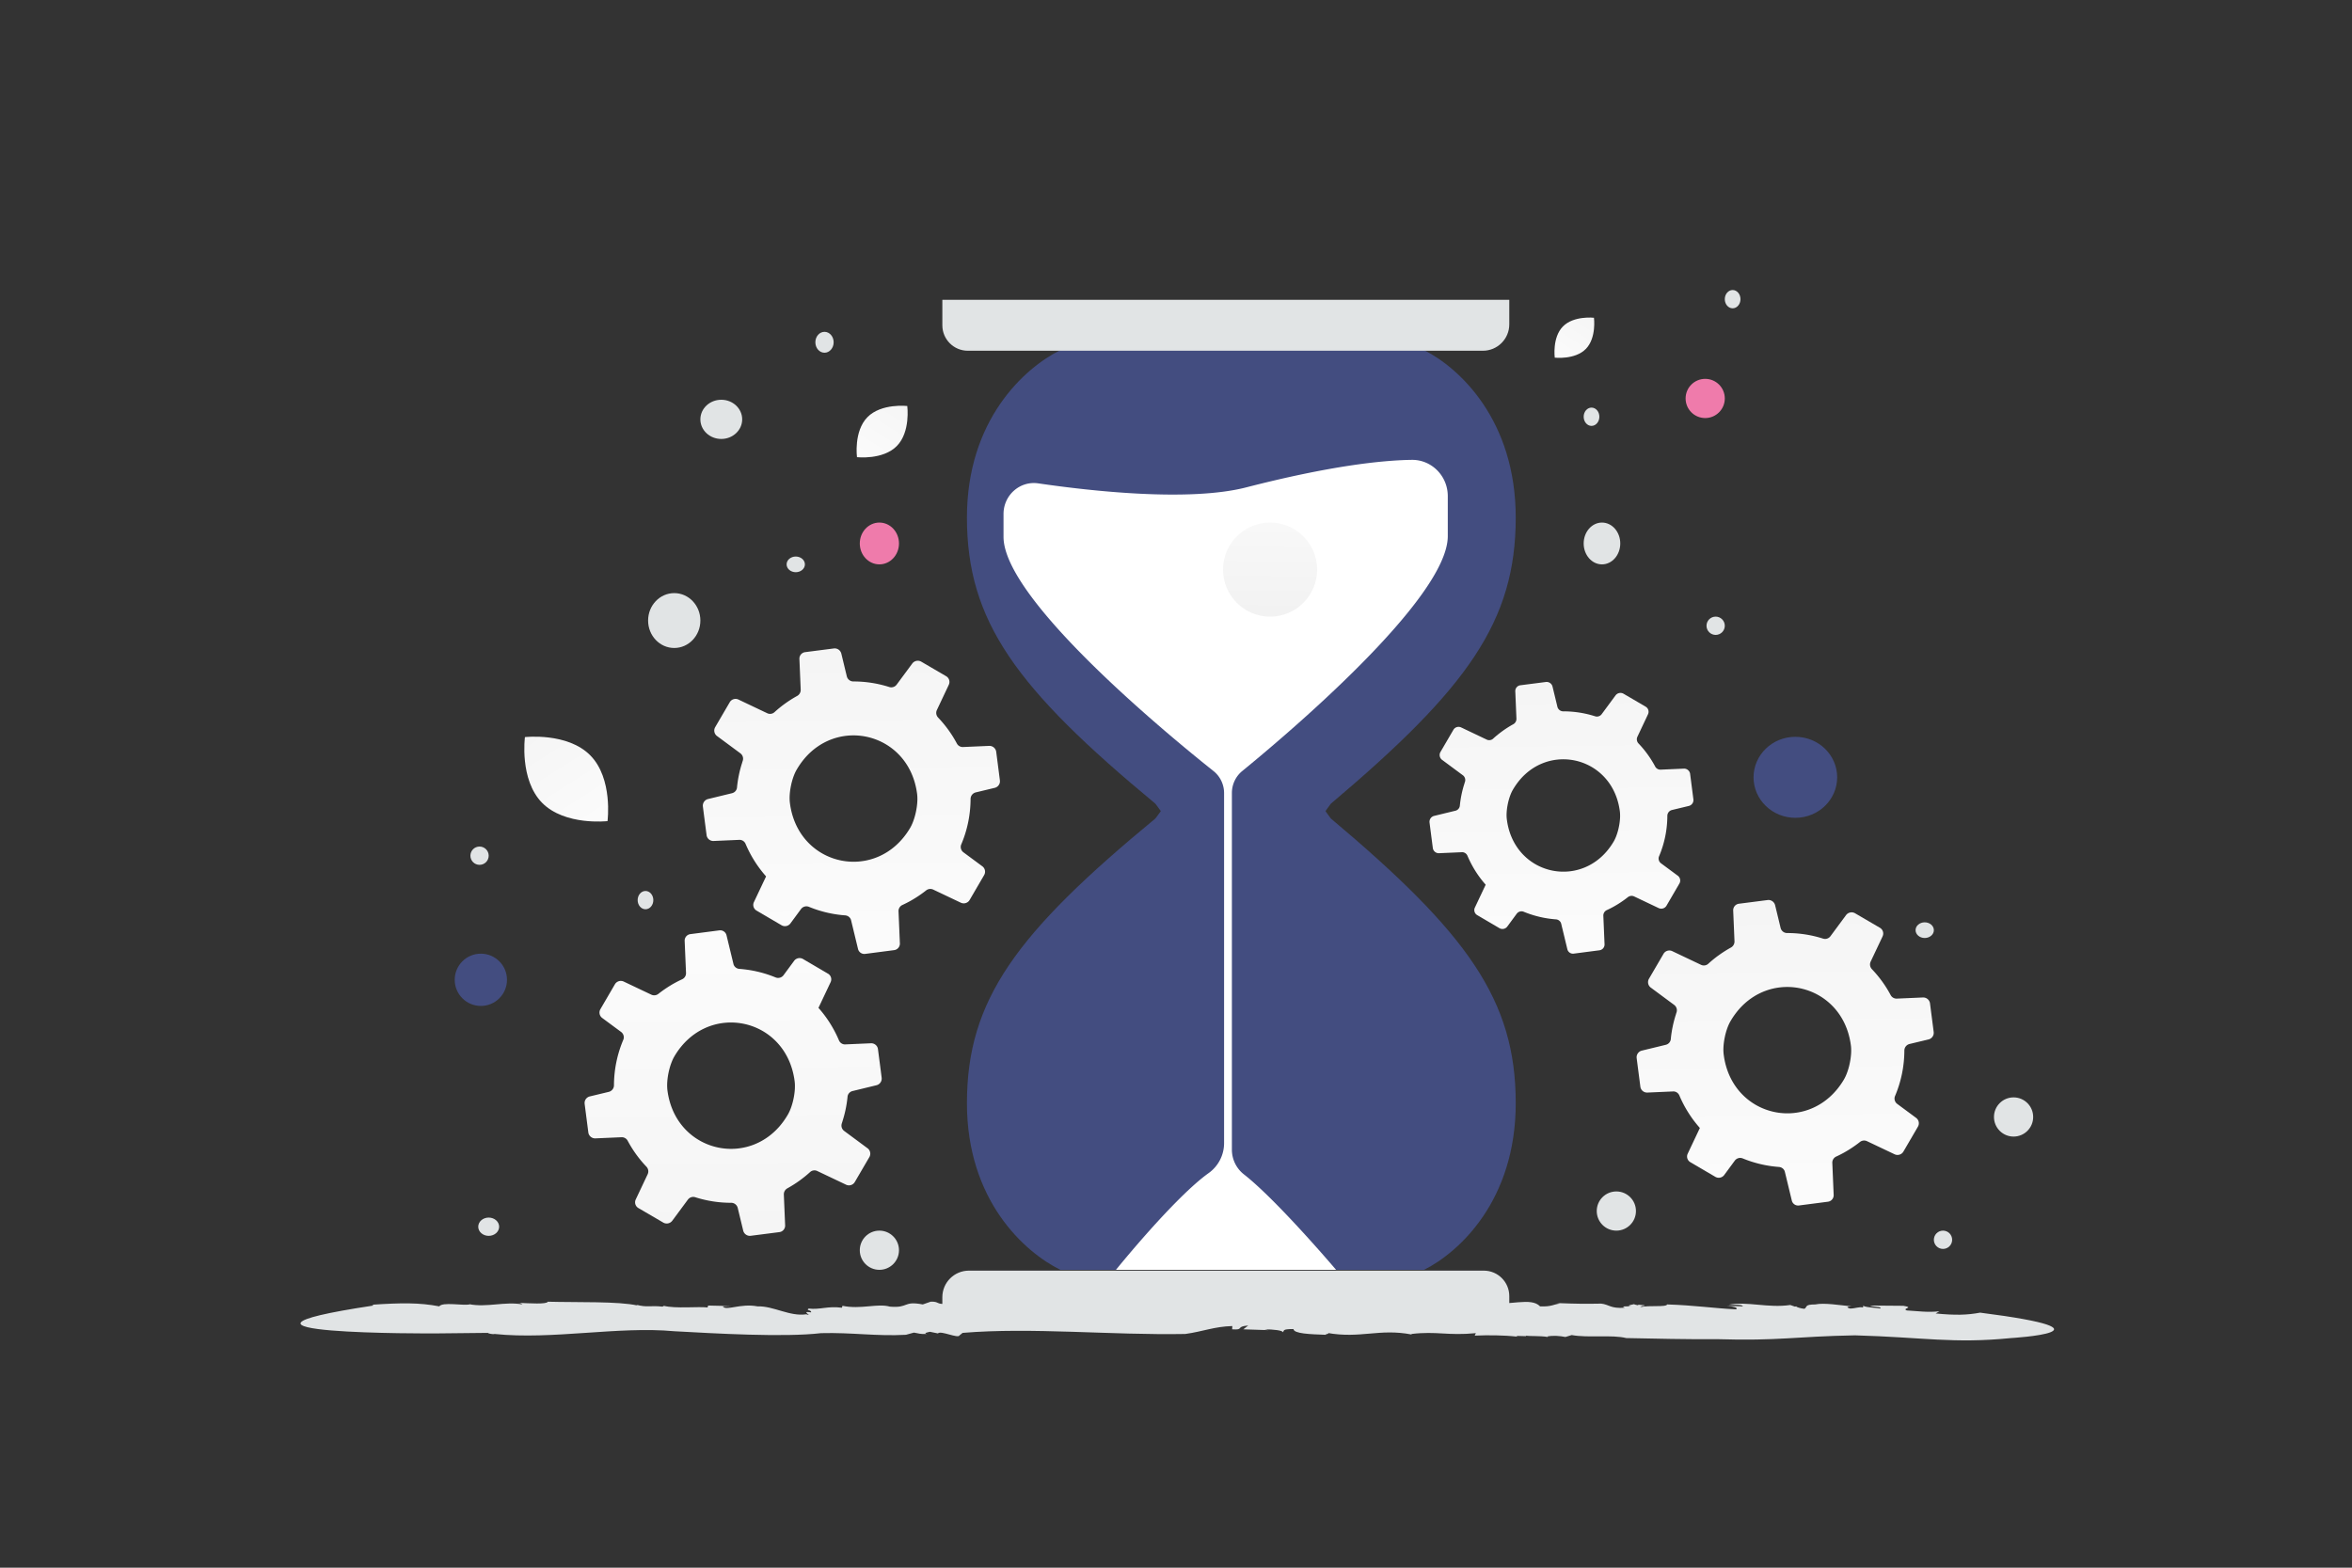 <svg width="900" height="600" viewBox="0 0 900 600" fill="none" xmlns="http://www.w3.org/2000/svg"><rect x="0" y="0" width="900" height="600" fill="#333333" stroke="none"/><path fill="transparent" d="M0 0h900v600H0z"/><path d="M577.533 505.8H360.591v-9.327c0-5.61 4.554-10.163 10.175-10.163h197.01c5.388 0 9.757 4.364 9.757 9.745v9.745z" fill="#E1E4E5"/><path d="M476 134v201h-21.326c0-8.961-8.362-21.988-12.544-27.381C388.816 263.437 370 237.791 370 198.096c0-37.337 21.953-57.251 35.751-64.096H476zm0 0v201h20.923c0-8.961 8.205-21.988 12.308-27.381C561.539 263.437 580 237.791 580 198.096c0-37.337-21.538-57.251-35.077-64.096H476z" fill="#434d80"/><path d="M476 486V286h-21.326c0 8.916-8.362 21.878-12.544 27.245-53.314 43.962-72.13 69.48-72.13 108.978 0 37.152 21.953 56.966 35.751 63.777H476zm0 0V286h20.923c0 8.916 8.205 21.878 12.308 27.245C561.539 357.207 580 382.725 580 422.223c0 37.152-21.538 56.966-35.077 63.777H476z" fill="#434d80"/><path d="M540.168 176.002c-11.499.178-31.272 2.292-63.261 10.521-21.901 5.632-59.659 1.392-79.632-1.528C390.268 183.971 384 189.51 384 196.73v8.741c0 24.089 63.556 76.271 80.363 89.646 2.547 2.026 4.035 5.135 4.035 8.429v133.956c0 4.575-2.212 8.834-5.886 11.457C449.295 458.393 427.023 486 427.023 486h84.234s-22.588-26.642-35.267-36.533a11.999 11.999 0 0 1-4.602-9.464V303.509c0-3.276 1.459-6.374 3.969-8.422C491.834 281.631 554 229.256 554 205.185v-15.293c0-7.758-6.225-14.009-13.832-13.89z" fill="#fff"/><path d="M567.413 134.241H370.348c-5.388 0-9.757-4.364-9.757-9.745v-9.745h216.942v9.382c0 5.585-4.529 10.108-10.12 10.108z" fill="#E1E4E5"/><path d="M207.43 307.255c8.725 8.88 25.039 7.007 25.039 7.007s2.159-16.269-6.574-25.143c-8.724-8.88-25.03-7.013-25.03-7.013s-2.159 16.269 6.565 25.149z" fill="url(#a)"/><path d="M606.818 133.557c-4.142 4.215-11.886 3.326-11.886 3.326s-1.025-7.723 3.12-11.935c4.142-4.215 11.882-3.329 11.882-3.329s1.025 7.723-3.116 11.938z" fill="url(#b)"/><path d="M343.176 170.703c-5.313 5.408-15.248 4.268-15.248 4.268s-1.315-9.908 4.003-15.312c5.313-5.407 15.243-4.271 15.243-4.271s1.315 9.908-3.998 15.315z" fill="url(#c)"/><path d="M709.876 511.071c-23.004.419-29.092 2.198-52.972 1.465-11.374.105-23.514-.209-34.634-.418-5.286-1.361-14.583 0-20.853-1.151l-2.406.732c-2.151-.419-4.667-.628-6.854-.209l.146.209c-3.209-.523-6.854-.209-8.422-.523l.146.209-3.901-.104.656.313c-5.614-.627-11.374-.628-16.478-.418l.437-.942c-10.9 1.046-14.874-.837-24.681.314l.146.209c-12.432-2.407-19.614 1.675-32.41-.628 1.604.314-.693.419-.547.733-5.906-.21-12.177-.419-12.286-2.198-4.302 0-3.5.523-4.047 1.256.036-.733-3.719-1.151-7.073-1.151l1.531.314-9.624-.314 1.896-1.466c-5.104.419-1.313 1.78-6.162 1.466l.073-1.256c-7.036.209-11.192 2.093-18.009 3.035-28.364.523-58.842-2.617-85.2-.419l-1.167.942c-.51 1.361-7.291-1.988-8.276-.733l-3.062-.627c-.875.209-2.698.523-1.167.837-2.843.104-2.916-.21-4.958-.524l-3.062.838c-11.192.628-20.708-.942-32.483-.628-14.146 1.674-40.795.105-56.144-.733-21.582-1.988-46.665 3.349-68.758 1.047-.729.209-2.588-.209-2.552-.419l-20.233.209s-98.033.524-23.551-10.675l-.511-.314c11.083-.732 18.046-.837 25.666.628 1.203-1.779 9.078-.209 11.666-.733l-.255-.104c6.744 1.36 13.89-1.151 20.416.104-.255-.104-.401-.627-1.896-.627 4.739.209 11.229.628 11.593-.419 11.338.314 27.124-.209 34.379 1.465l-.51-.314c4.12 1.151 5.359.209 9.989.733.255-.105.583-.21.51-.314 4.521 1.151 13.161.209 16.771.628l.218-.733 8.969.209-3.354.105c1.166 1.884 6.781-1.256 13.27 0 6.088-.209 12.359 3.977 18.666 3.035 3.026.942-2.661-1.465 1.859-.732.146-1.047-2.114-.628-.948-1.466 4.412.524 7.255-1.046 12.724-.314l.219-.732c7.109 1.465 13.416-1.047 18.155.314 7.328.628 4.922-2.303 12.578-.838l2.989-1.046c3.281-.209 2.334 1.256 5.979.732-.219-.627 4.594-.523 2.443-1.151 8.203-1.046 16.661 1.465 27.488-.314 2.334 1.256 7.802.524 9.552 1.465.292-.523 10.901-.104 4.812-1.36-.51-.105-1.458-.105-1.385.105l-.729-.733c6.161-1.465 11.192.837 17.317.523-1.823.21-4.229.21-2.625.733l5.687-.105-1.166-.628 8.458-.418-1.167.837c4.12-.419 5.578-1.779 10.244-.628 2.115.628-3.9 1.047.438 1.361 5.541-.524 13.817-1.361 20.853-1.57-.656.942 1.24.837 3.208 1.046l.219-.732c7.474 1.046 2.735-1.675 10.172-.838l-.657-.523 1.969 1.675c6.708 1.57 3.609-1.57 11.047.523-2.953-.105-1.386 1.674 2.224 1.36l-.912-.732c2.005.209 2.661.523 4.01.314-1.203-.419-.619-1.047 2.334-.942l-1.969-.942 5.578 1.361c4.302-.838 11.119.209 12.906-.838 0 0 9.26-.523 11.374.628-1.859-.732 3.245-1.046 1.786-1.884 2.407.838 9.479 1.466 12.323.628l-.547-.104c10.5-.942 17.937 1.256 27.343.104-.438.942 4.557.419 3.317 1.57 9.734 1.151 17.755-2.407 21.291 1.256 4.448.209 5.25-.837 7.547-1.047l-1.058-.209c8.313.314 10.719.314 16.88.209 3.062.314 3.573 1.989 9.078 1.57-1.787-.627.474-.523 2.515-.523-1.312-.105-1.713-.314.985-.837.364.209.984.314 1.531.418.036 0 .146-.104.073-.209 3.427.21 2.843.419 1.239.523.073.105-.036.21-.547.419 3.573-.837 9.953.105 10.391-1.047 10.353.314 17.754 1.466 26.358 1.884.984-.628-1.057-1.151-3.536-1.36l6.124.209c-.036-.837-3.499-.523-5.395-.628 7.291-1.36 15.02 1.361 23.551.105l1.786.628.511-.105c-.037.314 1.896.837 3.135.942 1.203-.733-.073-1.675 4.156-1.675 3.354-.732 9.479.315 13.854.733-2.37.105-1.604.523-.583.837 2.114 0 3.317-.732 4.958-.418l.218-.942c-.838.942 5.505 1.046 6.307 1.36 1.204-.732-3.281-.628-3.791-1.151 8.458.105 4.229 0 12.723.105 4.521.732-.838.942 1.349 1.779 3.974.209 7.875.837 12.469.314l-1.459.837c7.51.733 11.995.628 17.026-.314 55.852 7.117 11.775 9.734 11.775 9.734-22.093 2.198-33.431-.314-59.607-1.047z" fill="#E1E4E5"/><path d="m235.302 376.704-5.431 9.321-.128.222a2.574 2.574 0 0 0 .692 3.357l7.239 5.356c.12.089.23.185.328.288.681.728.906 1.806.495 2.735a44.963 44.963 0 0 0-3.56 17.413 2.752 2.752 0 0 1-.109.715 2.616 2.616 0 0 1-1.859 1.771l-7.307 1.753a2.615 2.615 0 0 0-1.902 1.937 2.817 2.817 0 0 0-.045.903l1.407 10.928a2.627 2.627 0 0 0 2.723 2.285l9.987-.436c.984-.04 1.9.487 2.357 1.363a47.525 47.525 0 0 0 2.193 3.678 44.829 44.829 0 0 0 4.957 6.211l.007.011c.752.788.943 1.932.478 2.916l-4.341 9.179-.213.464a2.536 2.536 0 0 0 1.012 3.283l9.519 5.56a2.649 2.649 0 0 0 3.449-.71l5.96-8.062a2.556 2.556 0 0 1 2.865-.92 44.983 44.983 0 0 0 13.732 2.119 2.576 2.576 0 0 1 2.49 1.98l2.094 8.66a2.623 2.623 0 0 0 2.894 1.988l10.965-1.407a2.51 2.51 0 0 0 2.184-2.598l-.495-11.748a2.633 2.633 0 0 1 1.355-2.417 45.71 45.71 0 0 0 8.655-6.187 2.492 2.492 0 0 1 2.793-.429l11.021 5.237a2.58 2.58 0 0 0 3.329-1.029l5.581-9.558a2.595 2.595 0 0 0-.411-3.114c-.084-.083-.176-.174-.282-.242l-8.935-6.621a2.554 2.554 0 0 1-.991-2.652c.018-.089.035-.176.071-.261.089-.259.176-.5.24-.772a44.89 44.89 0 0 0 1.948-9.399c.087-1.07.875-1.96 1.938-2.206l9.141-2.219a2.622 2.622 0 0 0 1.974-2.891l-.308-2.431-1.102-8.479c-.163-1.332-1.328-2.305-2.673-2.255l-9.838.429c-1.052.053-2.002-.572-2.413-1.541a45.496 45.496 0 0 0-3.992-7.434 44.667 44.667 0 0 0-3.856-5.011l.915-1.924 3.735-7.905a2.5 2.5 0 0 0-.488-2.864 2.286 2.286 0 0 0-.527-.401l-9.571-5.616a2.598 2.598 0 0 0-3.365.699l-4.062 5.516a2.575 2.575 0 0 1-3.018.854 45.124 45.124 0 0 0-13.868-3.272c-1.125-.081-2.054-.859-2.289-1.929L278 357.946a2.482 2.482 0 0 0-2.724-1.869l-11.083 1.439a2.512 2.512 0 0 0-2.205 2.613l.519 12.222a2.559 2.559 0 0 1-1.511 2.459 43.352 43.352 0 0 0-6.022 3.368 45.205 45.205 0 0 0-3.042 2.203 2.59 2.59 0 0 1-2.688.313l-10.566-5.017a2.615 2.615 0 0 0-3.376 1.027zm22.879 49.779c-1.361-2.653-2.316-5.666-2.768-9.029-.104-.713-.134-1.519-.128-2.367.076-3.652 1.173-8.073 2.787-10.814 12.379-20.949 41.938-15.234 45.837 8.445.059.389.119.779.168 1.177.475 3.699-.695 9.395-2.555 12.621a30.115 30.115 0 0 1-3.235 4.569c-11.749 13.511-32.346 10.506-40.106-4.602z" fill="url(#d)"/><path d="m371.027 344.455 5.432-9.32.128-.223a2.572 2.572 0 0 0-.693-3.356l-7.238-5.356a2.476 2.476 0 0 1-.328-.288c-.681-.729-.906-1.806-.496-2.736a44.944 44.944 0 0 0 3.561-17.412c.004-.249.043-.489.108-.715a2.615 2.615 0 0 1 1.86-1.771l7.307-1.753a2.618 2.618 0 0 0 1.902-1.937c.058-.284.082-.591.045-.904l-1.408-10.927a2.626 2.626 0 0 0-2.723-2.285l-9.987.436a2.538 2.538 0 0 1-2.357-1.363 44.83 44.83 0 0 0-7.15-9.89l-.006-.01a2.59 2.59 0 0 1-.478-2.916l4.34-9.18.213-.464a2.534 2.534 0 0 0-1.011-3.282l-9.519-5.56a2.65 2.65 0 0 0-3.45.71l-5.959 8.062a2.557 2.557 0 0 1-2.866.92 45.008 45.008 0 0 0-13.731-2.12 2.576 2.576 0 0 1-2.491-1.979l-2.093-8.661a2.623 2.623 0 0 0-2.894-1.987l-10.966 1.407a2.51 2.51 0 0 0-2.183 2.598l.495 11.748a2.632 2.632 0 0 1-1.355 2.416 45.637 45.637 0 0 0-8.655 6.188 2.495 2.495 0 0 1-2.794.429l-11.02-5.237a2.58 2.58 0 0 0-3.329 1.029l-5.581 9.557a2.597 2.597 0 0 0 .41 3.115c.085.082.177.174.282.242l8.935 6.621c.834.61 1.231 1.65.992 2.651-.018.089-.035.177-.072.262-.089.259-.175.499-.239.771a44.899 44.899 0 0 0-1.948 9.4c-.088 1.069-.876 1.96-1.938 2.206l-9.141 2.219a2.624 2.624 0 0 0-1.975 2.891l.309 2.431 1.101 8.478a2.584 2.584 0 0 0 2.674 2.256l9.837-.429c1.052-.053 2.002.572 2.414 1.541a45.37 45.37 0 0 0 7.848 12.444l-.915 1.925-3.736 7.905a2.498 2.498 0 0 0 .489 2.863c.151.16.328.288.526.402l9.572 5.616a2.598 2.598 0 0 0 3.364-.699l4.063-5.516a2.574 2.574 0 0 1 3.018-.854 45.118 45.118 0 0 0 13.867 3.272c1.126.081 2.055.859 2.29 1.928l2.646 10.949a2.482 2.482 0 0 0 2.724 1.87l11.083-1.44a2.511 2.511 0 0 0 2.204-2.612l-.518-12.223a2.56 2.56 0 0 1 1.51-2.458 43.523 43.523 0 0 0 6.023-3.368 45.293 45.293 0 0 0 3.041-2.204 2.591 2.591 0 0 1 2.688-.312l10.567 5.017a2.613 2.613 0 0 0 3.375-1.028zm-22.878-49.778c1.36 2.653 2.315 5.665 2.767 9.029.105.712.135 1.519.129 2.366-.076 3.653-1.174 8.074-2.788 10.815-12.379 20.949-41.938 15.233-45.837-8.445-.059-.39-.119-.779-.167-1.177-.476-3.699.695-9.395 2.554-12.621a30.14 30.14 0 0 1 3.236-4.569c11.749-13.512 32.346-10.507 40.106 4.602z" fill="url(#e)"/><path d="m637.69 346.637 4.825-8.29.114-.198a2.29 2.29 0 0 0-.615-2.985l-6.431-4.763a2.184 2.184 0 0 1-.291-.256c-.605-.648-.805-1.606-.44-2.433a40.033 40.033 0 0 0 3.163-15.486c.004-.221.038-.435.096-.636a2.325 2.325 0 0 1 1.652-1.575l6.491-1.559a2.323 2.323 0 0 0 1.69-1.723c.052-.252.074-.525.04-.803l-1.25-9.719a2.334 2.334 0 0 0-2.419-2.032l-8.872.388a2.252 2.252 0 0 1-2.094-1.212 39.912 39.912 0 0 0-6.352-8.796l-.006-.009a2.306 2.306 0 0 1-.425-2.593l3.856-8.164.19-.413a2.255 2.255 0 0 0-.899-2.919l-8.456-4.945a2.352 2.352 0 0 0-3.065.632l-5.294 7.169a2.27 2.27 0 0 1-2.546.819 39.936 39.936 0 0 0-12.198-1.885 2.29 2.29 0 0 1-2.213-1.761l-1.859-7.702a2.33 2.33 0 0 0-2.571-1.768l-9.742 1.251a2.232 2.232 0 0 0-1.939 2.311l.439 10.448a2.34 2.34 0 0 1-1.203 2.149 40.57 40.57 0 0 0-7.689 5.503 2.213 2.213 0 0 1-2.482.382l-9.79-4.658a2.291 2.291 0 0 0-2.958.916l-4.958 8.5a2.313 2.313 0 0 0 .365 2.77c.075.073.157.154.251.215l7.937 5.888a2.27 2.27 0 0 1 .881 2.358c-.016.079-.031.157-.064.233-.079.23-.155.444-.212.686a39.983 39.983 0 0 0-1.731 8.359 2.214 2.214 0 0 1-1.721 1.962l-8.121 1.974a2.332 2.332 0 0 0-1.754 2.571l.274 2.162.978 7.541a2.297 2.297 0 0 0 2.375 2.006l8.74-.382c.934-.048 1.778.508 2.144 1.37a40.422 40.422 0 0 0 3.546 6.611 39.677 39.677 0 0 0 3.426 4.457l-.813 1.712-3.319 7.03a2.227 2.227 0 0 0 .902 2.904l8.503 4.995a2.307 2.307 0 0 0 2.989-.623l3.609-4.905a2.284 2.284 0 0 1 2.681-.759 40.031 40.031 0 0 0 12.32 2.909c.999.072 1.825.764 2.033 1.716l2.351 9.737a2.207 2.207 0 0 0 2.42 1.663l9.846-1.28a2.233 2.233 0 0 0 1.958-2.324l-.46-10.87a2.276 2.276 0 0 1 1.341-2.186 38.514 38.514 0 0 0 5.35-2.996 40.014 40.014 0 0 0 2.703-1.96 2.3 2.3 0 0 1 2.387-.278l9.388 4.463a2.321 2.321 0 0 0 2.998-.914zm-20.324-44.272c1.208 2.36 2.057 5.039 2.458 8.031.093.633.12 1.351.114 2.104-.067 3.249-1.042 7.181-2.476 9.618-10.997 18.632-37.256 13.548-40.72-7.51-.052-.347-.106-.693-.149-1.047-.422-3.29.618-8.356 2.27-11.225a26.772 26.772 0 0 1 2.874-4.063c10.437-12.017 28.735-9.344 35.629 4.092z" fill="url(#f)"/><path d="m728.344 440.745 5.432-9.32.128-.223a2.573 2.573 0 0 0-.693-3.356l-7.239-5.356a2.541 2.541 0 0 1-.328-.288c-.68-.728-.905-1.806-.495-2.736a44.944 44.944 0 0 0 3.561-17.412c.004-.249.043-.489.108-.715a2.615 2.615 0 0 1 1.86-1.771l7.307-1.753a2.618 2.618 0 0 0 1.902-1.937c.057-.284.082-.591.044-.904l-1.407-10.927a2.626 2.626 0 0 0-2.723-2.285l-9.987.436c-.984.04-1.9-.487-2.357-1.363a44.83 44.83 0 0 0-7.15-9.89l-.006-.01a2.591 2.591 0 0 1-.479-2.916l4.341-9.18.213-.464a2.534 2.534 0 0 0-1.011-3.282l-9.519-5.56a2.65 2.65 0 0 0-3.45.71l-5.959 8.062a2.558 2.558 0 0 1-2.866.92 45.013 45.013 0 0 0-13.731-2.12 2.575 2.575 0 0 1-2.491-1.979l-2.093-8.661a2.623 2.623 0 0 0-2.894-1.987l-10.966 1.407a2.51 2.51 0 0 0-2.183 2.598l.495 11.748a2.632 2.632 0 0 1-1.355 2.416 45.637 45.637 0 0 0-8.655 6.188 2.495 2.495 0 0 1-2.794.429l-11.02-5.237a2.581 2.581 0 0 0-3.33 1.029l-5.58 9.557a2.597 2.597 0 0 0 .41 3.115c.085.082.176.174.282.242l8.935 6.621c.834.61 1.231 1.65.992 2.651-.018.089-.035.177-.072.262-.089.259-.175.499-.239.771a44.912 44.912 0 0 0-1.948 9.4c-.088 1.069-.876 1.96-1.938 2.206l-9.141 2.219a2.623 2.623 0 0 0-1.975 2.891l.309 2.431 1.101 8.478c.163 1.333 1.329 2.306 2.674 2.256l9.837-.429c1.052-.053 2.002.572 2.414 1.541a45.44 45.44 0 0 0 3.991 7.433 44.905 44.905 0 0 0 3.856 5.011l-.914 1.925-3.736 7.905a2.498 2.498 0 0 0 .489 2.863c.151.16.328.288.526.402l9.572 5.616a2.598 2.598 0 0 0 3.364-.699l4.063-5.516a2.574 2.574 0 0 1 3.018-.854 45.118 45.118 0 0 0 13.867 3.272c1.125.081 2.054.859 2.29 1.929l2.646 10.948a2.482 2.482 0 0 0 2.724 1.87l11.083-1.439a2.513 2.513 0 0 0 2.204-2.613l-.518-12.223a2.56 2.56 0 0 1 1.51-2.458 43.455 43.455 0 0 0 6.022-3.368 44.714 44.714 0 0 0 3.042-2.204 2.59 2.59 0 0 1 2.688-.312l10.567 5.017a2.613 2.613 0 0 0 3.375-1.028zm-22.878-49.778c1.36 2.653 2.315 5.665 2.767 9.029.105.712.135 1.519.128 2.367-.075 3.652-1.173 8.073-2.787 10.814-12.379 20.949-41.938 15.233-45.837-8.445-.059-.39-.119-.779-.167-1.177-.476-3.699.695-9.395 2.554-12.621a30.14 30.14 0 0 1 3.236-4.569c11.749-13.512 32.346-10.507 40.106 4.602z" fill="url(#g)"/><ellipse rx="10" ry="10.5" transform="matrix(1 0 0 -1 258 237.5)" fill="#E1E4E5"/><circle r="10" transform="matrix(1 0 0 -1 184 375)" fill="#434d80"/><ellipse rx="16" ry="15.5" transform="matrix(1 0 0 -1 687 297.5)" fill="#434d80"/><circle r="18" transform="matrix(1 0 0 -1 486 218)" fill="url(#h)"/><circle cx="652.5" cy="152.5" r="7.5" fill="#ef7bab"/><ellipse cx="336.5" cy="208" rx="7.5" ry="8" fill="#ef7bab"/><ellipse cx="276" cy="160.5" rx="8" ry="7.5" fill="#E1E4E5"/><ellipse cx="613" cy="208" rx="7" ry="8" fill="#E1E4E5"/><circle cx="770.5" cy="427.5" r="7.5" fill="#E1E4E5"/><circle cx="336.5" cy="478.5" r="7.5" fill="#E1E4E5"/><circle cx="618.5" cy="463.5" r="7.5" fill="#E1E4E5"/><circle cx="656.5" cy="239.5" r="3.5" fill="#E1E4E5"/><ellipse cx="736.5" cy="356" rx="3.5" ry="3" fill="#E1E4E5"/><ellipse cx="315.5" cy="131" rx="3.5" ry="4" fill="#E1E4E5"/><circle cx="183.5" cy="327.5" r="3.5" fill="#E1E4E5"/><ellipse cx="609" cy="159.5" rx="3" ry="3.5" fill="#E1E4E5"/><circle cx="743.5" cy="474.5" r="3.5" fill="#E1E4E5"/><ellipse cx="663" cy="114.5" rx="3" ry="3.5" fill="#E1E4E5"/><ellipse cx="304.5" cy="216" rx="3.5" ry="3" fill="#E1E4E5"/><ellipse cx="187" cy="469.5" rx="4" ry="3.5" fill="#E1E4E5"/><ellipse cx="247" cy="344.5" rx="3" ry="3.5" fill="#E1E4E5"/><defs><linearGradient id="a" x1="242.239" y1="337.586" x2="179.167" y2="238.714" gradientUnits="userSpaceOnUse"><stop stop-color="#fff"/><stop offset="1" stop-color="#EEE"/></linearGradient><linearGradient id="b" x1="590.294" y1="147.955" x2="620.234" y2="101.021" gradientUnits="userSpaceOnUse"><stop stop-color="#fff"/><stop offset="1" stop-color="#EEE"/></linearGradient><linearGradient id="c" x1="321.978" y1="189.174" x2="360.388" y2="128.964" gradientUnits="userSpaceOnUse"><stop stop-color="#fff"/><stop offset="1" stop-color="#EEE"/></linearGradient><linearGradient id="d" x1="278.119" y1="290.494" x2="281.827" y2="600.201" gradientUnits="userSpaceOnUse"><stop stop-color="#fff"/><stop offset="1" stop-color="#EEE"/></linearGradient><linearGradient id="e" x1="328.211" y1="430.666" x2="324.502" y2="120.959" gradientUnits="userSpaceOnUse"><stop stop-color="#fff"/><stop offset="1" stop-color="#EEE"/></linearGradient><linearGradient id="f" x1="599.654" y1="423.308" x2="596.351" y2="147.868" gradientUnits="userSpaceOnUse"><stop stop-color="#fff"/><stop offset="1" stop-color="#EEE"/></linearGradient><linearGradient id="g" x1="685.528" y1="526.956" x2="681.819" y2="217.249" gradientUnits="userSpaceOnUse"><stop stop-color="#fff"/><stop offset="1" stop-color="#EEE"/></linearGradient><linearGradient id="h" x1="18.768" y1="56.184" x2="17.657" y2="-39.162" gradientUnits="userSpaceOnUse"><stop stop-color="#fff"/><stop offset="1" stop-color="#EEE"/></linearGradient></defs></svg>